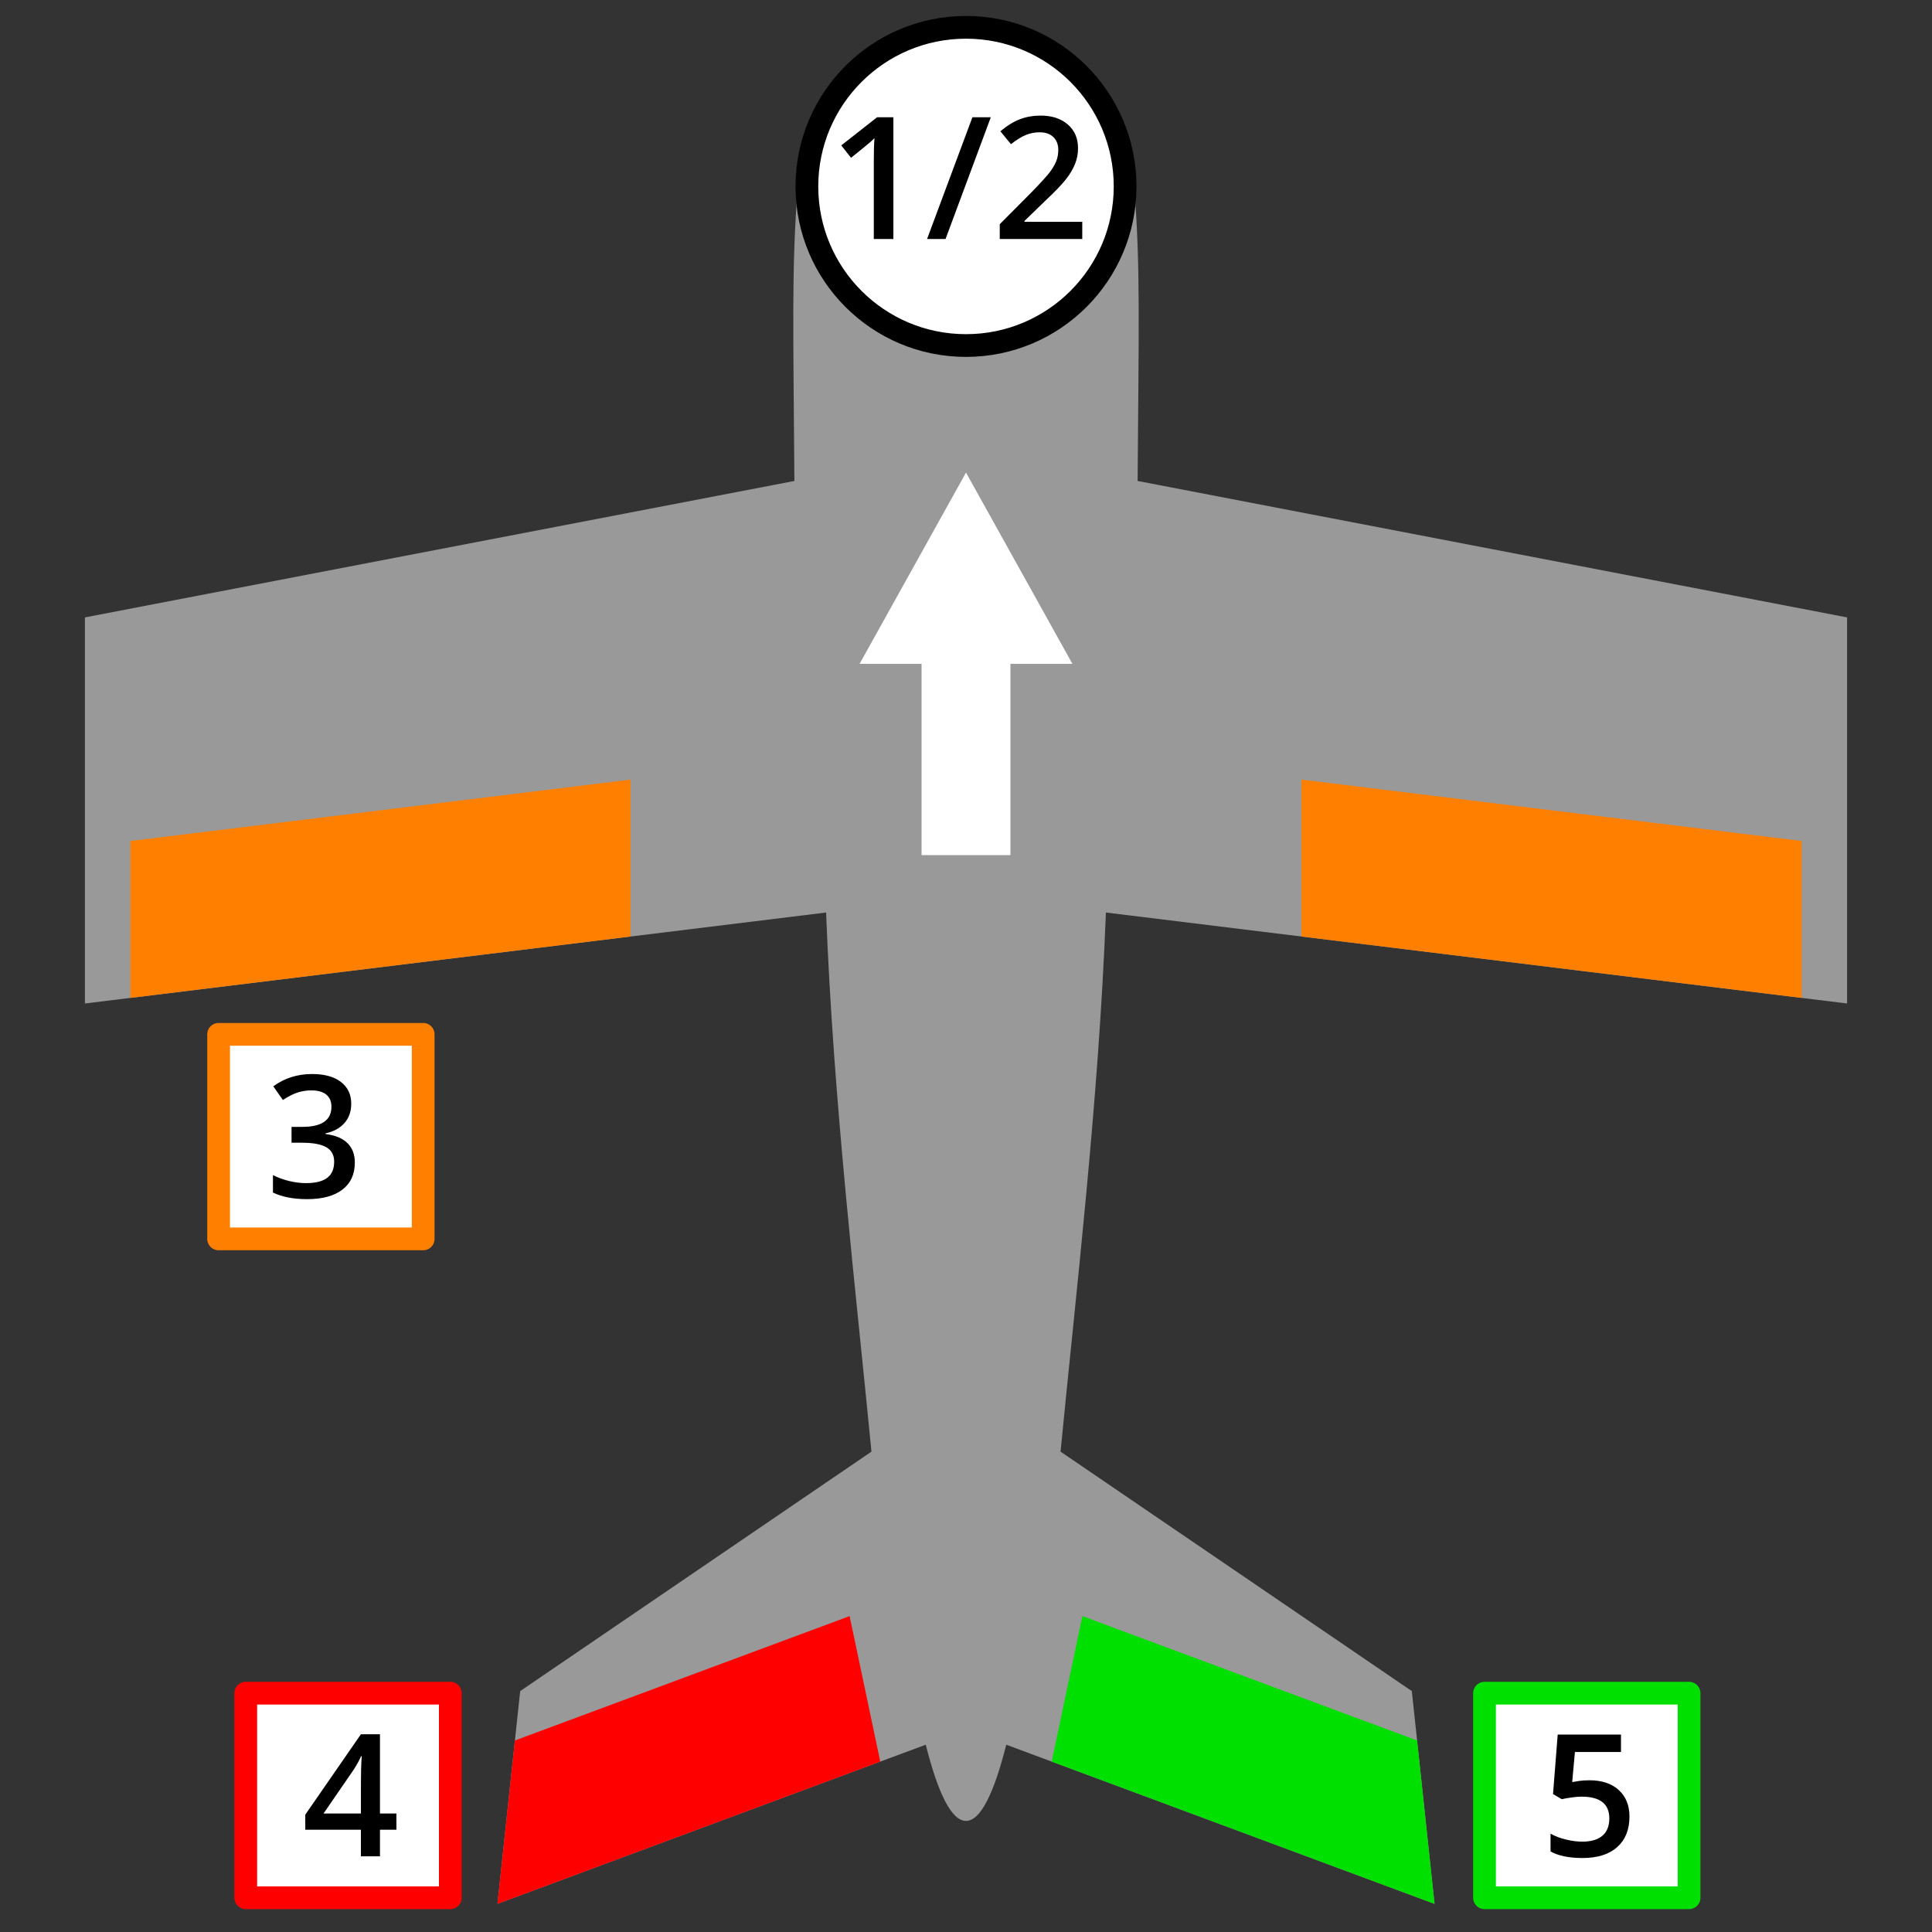 <?xml version="1.0" encoding="UTF-8"?>
<!DOCTYPE svg PUBLIC "-//W3C//DTD SVG 1.1//EN" "http://www.w3.org/Graphics/SVG/1.1/DTD/svg11.dtd">
<!-- Creator: CorelDRAW 2021 (64-Bit) -->
<svg xmlns="http://www.w3.org/2000/svg" xml:space="preserve" width="850px" height="850px" version="1.1" style="shape-rendering:geometricPrecision; text-rendering:geometricPrecision; image-rendering:optimizeQuality; fill-rule:evenodd; clip-rule:evenodd"
viewBox="0 0 850 850"
 xmlns:xlink="http://www.w3.org/1999/xlink"
 xmlns:xodm="http://www.corel.com/coreldraw/odm/2003">
 <rect x="0" y="0" width="850" height="850" fill="#333333" stroke="none"/>
 <defs>
  <style type="text/css">
   <![CDATA[
    .str0 {stroke:black;stroke-width:10;stroke-linecap:round;stroke-linejoin:round;stroke-miterlimit:22.926}
    .str3 {stroke:#00E000;stroke-width:10;stroke-linecap:round;stroke-linejoin:round;stroke-miterlimit:22.926}
    .str2 {stroke:red;stroke-width:10;stroke-linecap:round;stroke-linejoin:round;stroke-miterlimit:22.926}
    .str1 {stroke:#FF7F00;stroke-width:10;stroke-linecap:round;stroke-linejoin:round;stroke-miterlimit:22.926}
    .fil6 {fill:#00E000}
    .fil0 {fill:#999999}
    .fil5 {fill:red}
    .fil1 {fill:#FF7F00}
    .fil2 {fill:white}
    .fil3 {fill:black;fill-rule:nonzero}
    .fil4 {fill:white;fill-rule:nonzero}
   ]]>
  </style>
 </defs>
 <g id="Layer_x0020_1">
  <path class="fil0" d="M218.86 837.63l188.43 -70.03c5.38,21.31 11.3,33.52 17.71,33.52 6.41,0 12.33,-12.21 17.71,-33.52l188.43 70.03 -10 -93.62 -154.54 -105.35c6.72,-69.54 16.76,-153.84 19.95,-237.19l326.09 40.02 0 -169.86 -312.14 -60.03c0.45,-66.81 1.32,-93.85 -1.5,-129.58 -11.36,45.38 -37.14,69.99 -74,69.99 -36.86,0 -65.43,-27.83 -74,-69.99 -2.82,35.73 -1.95,62.77 -1.5,129.58l-312.14 60.03 0 169.86 326.09 -40.02c3.19,83.35 13.23,167.65 19.95,237.19l-154.54 105.35 -10 93.62z"/>
  <polygon class="fil1" points="572.59,412.03 792.63,439.04 792.63,370 572.59,343 "/>
  <circle class="fil2 str0" cx="425" cy="82.02" r="70"/>
  <path class="fil3" d="M393.05 105.15l-8.61 0 0 -34.58c0,-4.12 0.09,-7.4 0.3,-9.81 -0.57,0.57 -1.26,1.23 -2.08,1.94 -0.81,0.71 -3.55,2.95 -8.23,6.73l-4.31 -5.46 15.75 -12.37 7.18 0 0 53.55z"/>
  <polygon id="_1" class="fil3" points="435.91,51.6 416,105.15 407.87,105.15 427.82,51.6 "/>
  <path id="_2" class="fil3" d="M476.15 105.15l-36.3 0 0 -6.51 13.81 -13.89c4.08,-4.18 6.78,-7.13 8.11,-8.88 1.33,-1.75 2.3,-3.38 2.92,-4.92 0.61,-1.54 0.91,-3.19 0.91,-4.95 0,-2.42 -0.73,-4.33 -2.18,-5.72 -1.45,-1.38 -3.46,-2.08 -6.02,-2.08 -2.05,0 -4.04,0.37 -5.96,1.14 -1.92,0.75 -4.13,2.12 -6.66,4.09l-4.65 -5.67c2.99,-2.51 5.88,-4.29 8.69,-5.34 2.82,-1.05 5.8,-1.57 8.98,-1.57 4.97,0 8.97,1.3 11.97,3.9 3.02,2.6 4.52,6.1 4.52,10.48 0,2.43 -0.44,4.72 -1.31,6.89 -0.87,2.18 -2.19,4.42 -3.99,6.73 -1.8,2.3 -4.78,5.42 -8.97,9.35l-9.3 9.01 0 0.36 25.43 0 0 7.58z"/>
  <rect class="fil2 str1" x="96.18" y="455.06" width="90" height="90"/>
  <path class="fil3" d="M154.53 485.6c0,3.4 -0.99,6.22 -2.96,8.47 -1.99,2.26 -4.76,3.78 -8.36,4.56l0 0.29c4.3,0.54 7.52,1.88 9.67,4.01 2.15,2.14 3.23,4.99 3.23,8.53 0,5.15 -1.83,9.14 -5.47,11.92 -3.63,2.8 -8.81,4.2 -15.52,4.2 -5.94,0 -10.95,-0.96 -15.03,-2.9l0 -7.66c2.28,1.13 4.68,1.99 7.22,2.6 2.55,0.61 4.98,0.91 7.33,0.91 4.15,0 7.25,-0.77 9.3,-2.31 2.05,-1.54 3.08,-3.91 3.08,-7.14 0,-2.86 -1.13,-4.96 -3.4,-6.31 -2.28,-1.34 -5.84,-2.01 -10.7,-2.01l-4.65 0 0 -6.98 4.72 0c8.55,0 12.83,-2.95 12.83,-8.86 0,-2.3 -0.75,-4.07 -2.24,-5.32 -1.49,-1.24 -3.69,-1.87 -6.6,-1.87 -2.02,0 -3.97,0.29 -5.86,0.87 -1.88,0.57 -4.1,1.68 -6.66,3.35l-4.22 -6c4.9,-3.62 10.62,-5.42 17.1,-5.42 5.4,0 9.62,1.17 12.65,3.48 3.03,2.32 4.54,5.51 4.54,9.59z"/>
  <rect class="fil2 str2" x="108.12" y="744.93" width="90" height="90"/>
  <path class="fil3" d="M174.4 805l-7.23 0 0 11.7 -8.38 0 0 -11.7 -24.48 0 0 -6.62 24.48 -35.38 8.38 0 0 34.87 7.23 0 0 7.13zm-15.61 -7.13l0 -13.45c0,-4.79 0.12,-8.7 0.36,-11.76l-0.29 0c-0.69,1.61 -1.76,3.57 -3.22,5.86l-13.3 19.35 16.45 0z"/>
  <polygon class="fil1" points="57.37,439.04 277.41,412.03 277.41,343 57.37,370 "/>
  <path class="fil4" d="M405.45 376.22l0 -84.15 -27.27 0 46.82 -84.15 46.82 84.15 -27.27 0 0 84.15 -39.1 0zm0 -42.08m-13.64 -42.07m9.78 -42.08m46.82 0m9.77 42.08m-13.63 42.07m-19.55 42.08"/>
  <polygon class="fil5" points="218.86,837.63 387.28,775.04 373.79,711.02 226.54,765.74 "/>
  <polygon class="fil6" points="631.14,837.63 462.72,775.04 476.21,711.02 623.46,765.74 "/>
  <rect class="fil2 str3" x="653.12" y="744.93" width="90" height="90"/>
  <path class="fil3" d="M699.35 783.25c5.4,0 9.67,1.42 12.82,4.28 3.15,2.87 4.73,6.77 4.73,11.7 0,5.72 -1.79,10.18 -5.37,13.39 -3.57,3.21 -8.66,4.83 -15.26,4.83 -5.98,0 -10.69,-0.97 -14.1,-2.9l0 -7.82c1.97,1.13 4.25,1.99 6.81,2.6 2.57,0.62 4.95,0.92 7.15,0.92 3.88,0 6.84,-0.87 8.86,-2.6 2.03,-1.73 3.04,-4.27 3.04,-7.62 0,-6.39 -4.07,-9.58 -12.23,-9.58 -1.16,0 -2.57,0.11 -4.25,0.34 -1.69,0.23 -3.17,0.49 -4.43,0.79l-3.85 -2.27 2.05 -26.16 27.84 0 0 7.65 -20.26 0 -1.2 13.24c0.84,-0.13 1.88,-0.31 3.12,-0.51 1.24,-0.18 2.75,-0.28 4.53,-0.28z"/>
 </g>
</svg>
